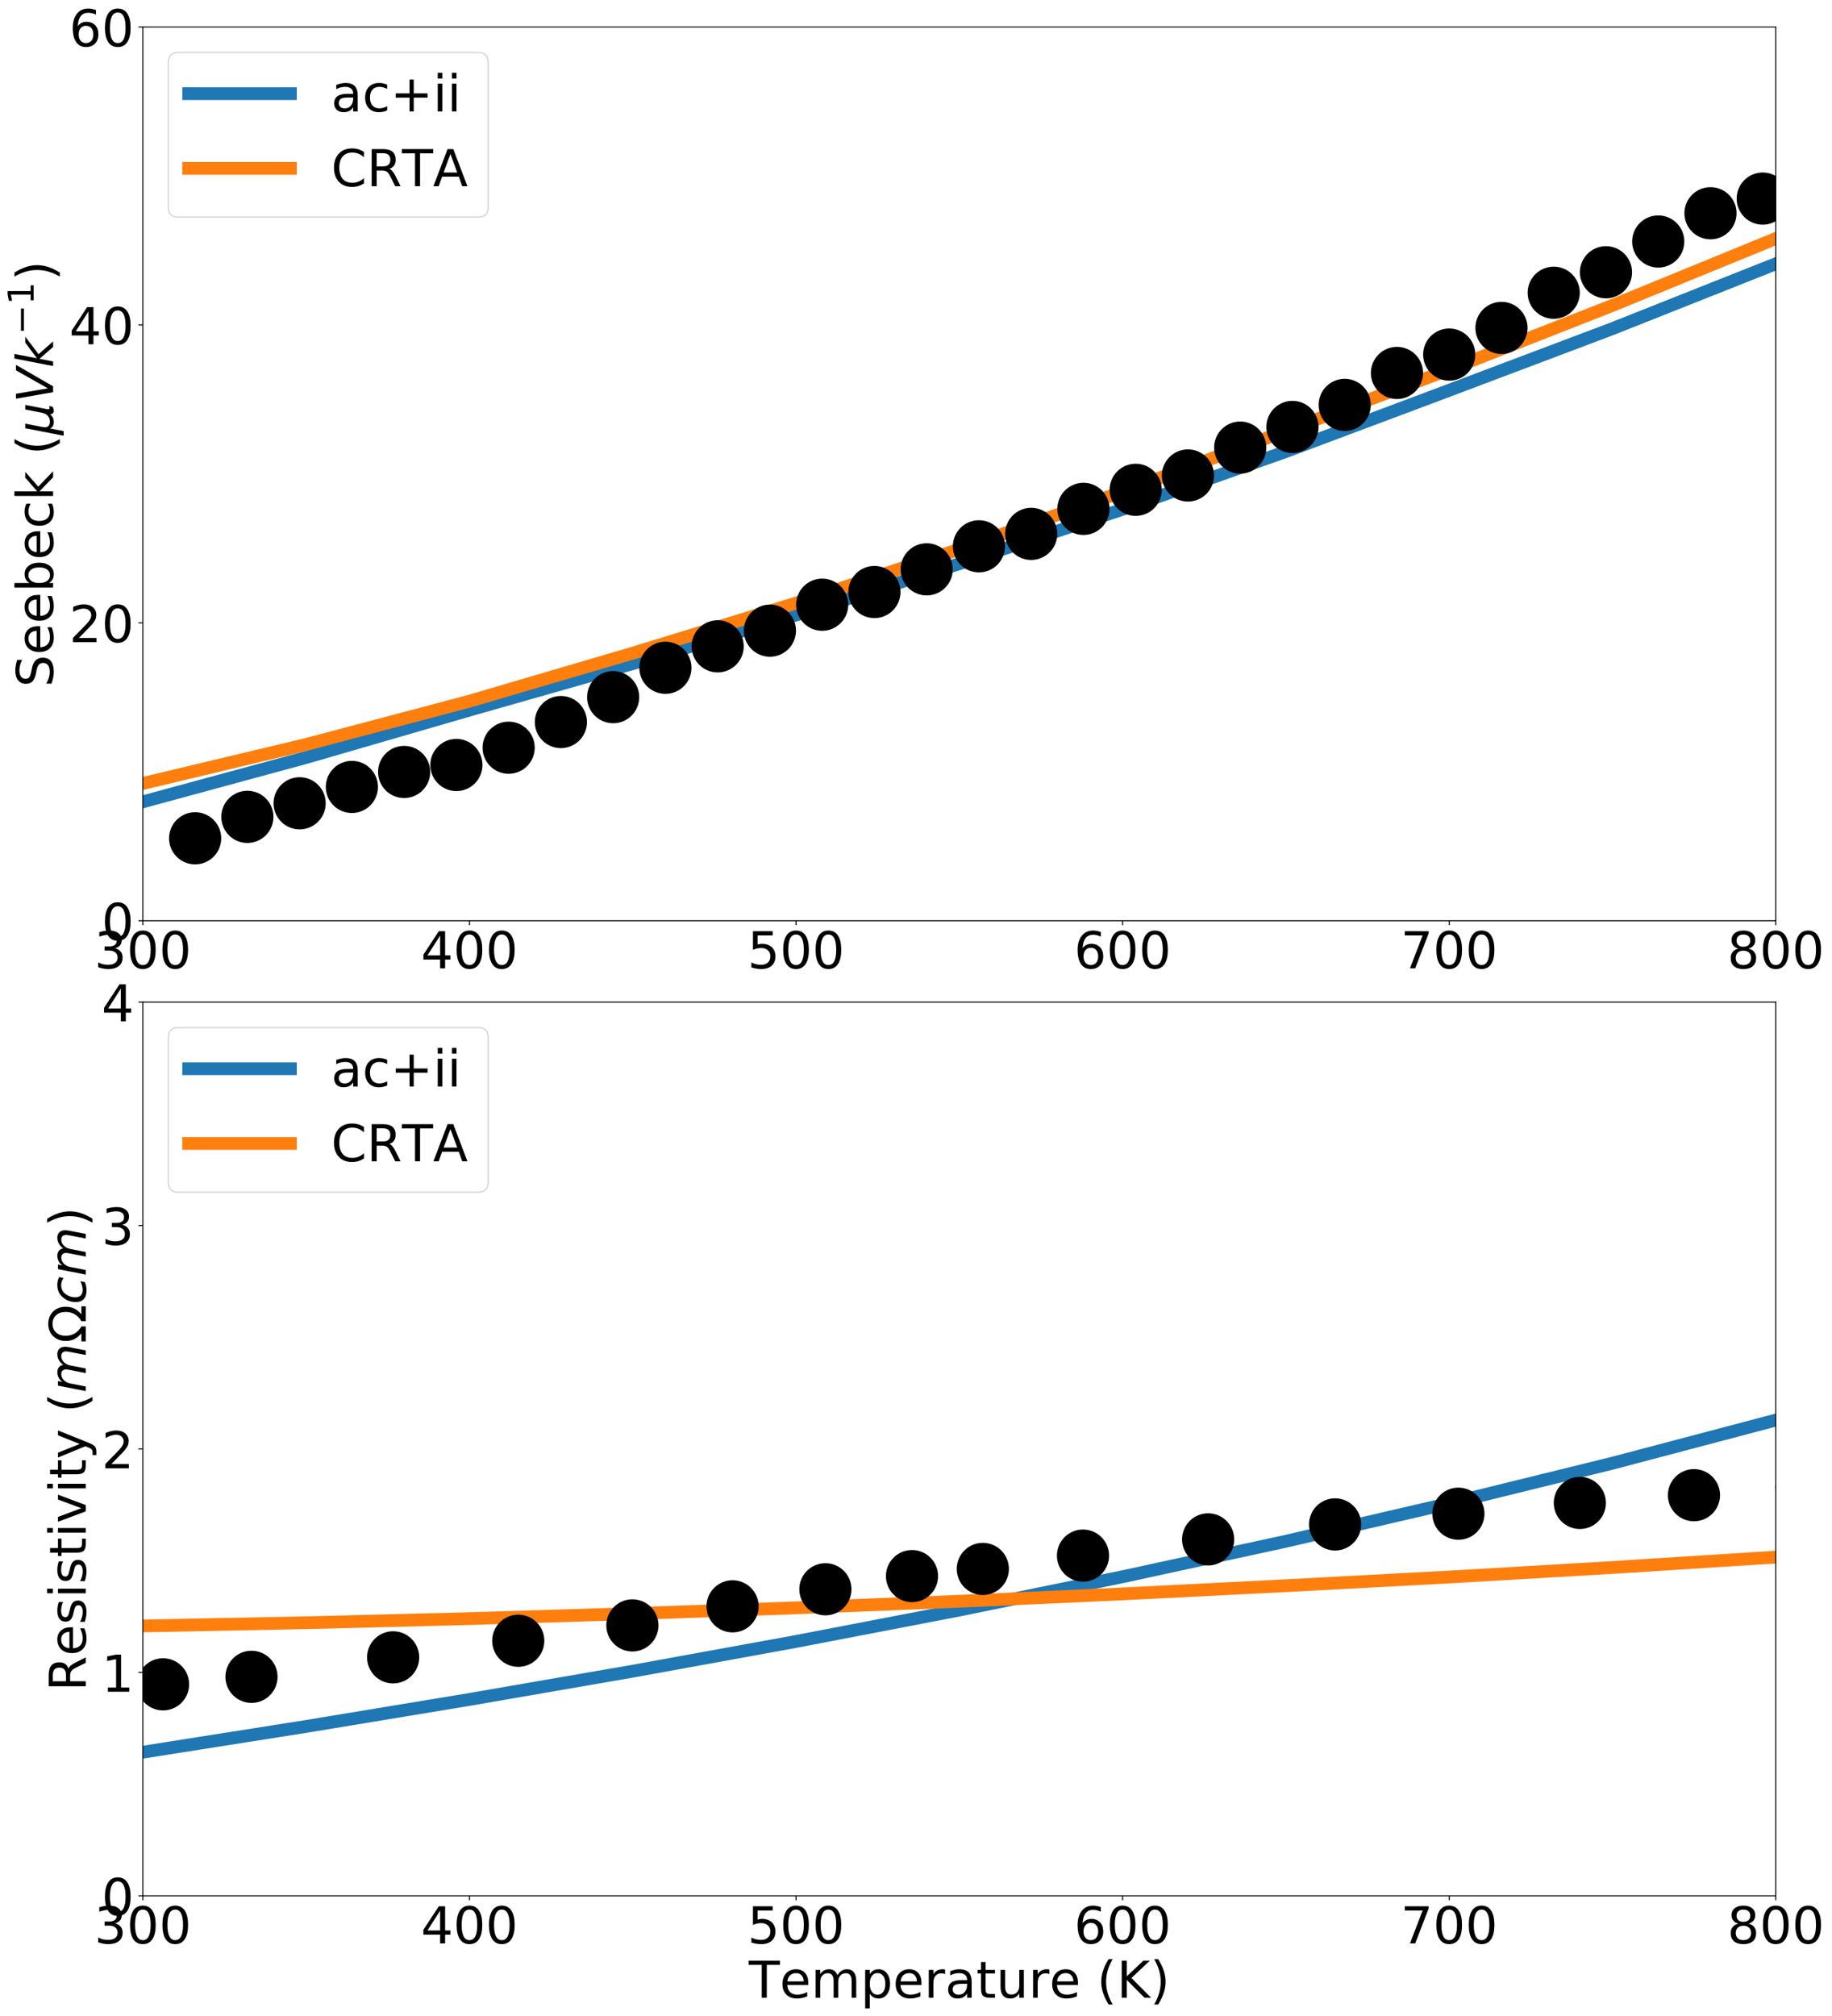 <?xml version="1.0" encoding="utf-8" standalone="no"?>
<!DOCTYPE svg PUBLIC "-//W3C//DTD SVG 1.1//EN"
  "http://www.w3.org/Graphics/SVG/1.1/DTD/svg11.dtd">
<!-- Created with matplotlib (http://matplotlib.org/) -->
<svg height="1584pt" version="1.1" viewBox="0 0 1440 1584" width="1440pt" xmlns="http://www.w3.org/2000/svg" xmlns:xlink="http://www.w3.org/1999/xlink">
 <defs>
  <style type="text/css">
*{stroke-linecap:butt;stroke-linejoin:round;}
  </style>
 </defs>
 <g id="figure_1">
  <g id="patch_1">
   <path d="M 0 1584 
L 1440 1584 
L 1440 0 
L 0 0 
z
" style="fill:#ffffff;"/>
  </g>
  <g id="axes_1">
   <g id="patch_2">
    <path d="M 112.3 723.431 
L 1395.825 723.431 
L 1395.825 21.197 
L 112.3 21.197 
z
" style="fill:#ffffff;"/>
   </g>
   <g id="matplotlib.axis_1">
    <g id="xtick_1">
     <g id="line2d_1">
      <defs>
       <path d="M 0 0 
L 0 3.5 
" id="mb86759df3c" style="stroke:#000000;stroke-width:0.8;"/>
      </defs>
      <g>
       <use style="stroke:#000000;stroke-width:0.8;" x="112.3" xlink:href="#mb86759df3c" y="723.431"/>
      </g>
     </g>
     <g id="text_1">
      <!-- 300 -->
      <defs>
       <path d="M 40.578 39.312 
Q 47.656 37.797 51.625 33 
Q 55.609 28.219 55.609 21.188 
Q 55.609 10.406 48.188 4.484 
Q 40.766 -1.422 27.094 -1.422 
Q 22.516 -1.422 17.656 -0.516 
Q 12.797 0.391 7.625 2.203 
L 7.625 11.719 
Q 11.719 9.328 16.594 8.109 
Q 21.484 6.891 26.812 6.891 
Q 36.078 6.891 40.938 10.547 
Q 45.797 14.203 45.797 21.188 
Q 45.797 27.641 41.281 31.266 
Q 36.766 34.906 28.719 34.906 
L 20.219 34.906 
L 20.219 43.016 
L 29.109 43.016 
Q 36.375 43.016 40.234 45.922 
Q 44.094 48.828 44.094 54.297 
Q 44.094 59.906 40.109 62.906 
Q 36.141 65.922 28.719 65.922 
Q 24.656 65.922 20.016 65.031 
Q 15.375 64.156 9.812 62.312 
L 9.812 71.094 
Q 15.438 72.656 20.344 73.438 
Q 25.25 74.219 29.594 74.219 
Q 40.828 74.219 47.359 69.109 
Q 53.906 64.016 53.906 55.328 
Q 53.906 49.266 50.438 45.094 
Q 46.969 40.922 40.578 39.312 
z
" id="DejaVuSans-33"/>
       <path d="M 31.781 66.406 
Q 24.172 66.406 20.328 58.906 
Q 16.5 51.422 16.5 36.375 
Q 16.5 21.391 20.328 13.891 
Q 24.172 6.391 31.781 6.391 
Q 39.453 6.391 43.281 13.891 
Q 47.125 21.391 47.125 36.375 
Q 47.125 51.422 43.281 58.906 
Q 39.453 66.406 31.781 66.406 
z
M 31.781 74.219 
Q 44.047 74.219 50.516 64.516 
Q 56.984 54.828 56.984 36.375 
Q 56.984 17.969 50.516 8.266 
Q 44.047 -1.422 31.781 -1.422 
Q 19.531 -1.422 13.062 8.266 
Q 6.594 17.969 6.594 36.375 
Q 6.594 54.828 13.062 64.516 
Q 19.531 74.219 31.781 74.219 
z
" id="DejaVuSans-30"/>
      </defs>
      <g transform="translate(74.125 760.825)scale(0.4 -0.4)">
       <use xlink:href="#DejaVuSans-33"/>
       <use x="63.623" xlink:href="#DejaVuSans-30"/>
       <use x="127.246" xlink:href="#DejaVuSans-30"/>
      </g>
     </g>
    </g>
    <g id="xtick_2">
     <g id="line2d_2">
      <g>
       <use style="stroke:#000000;stroke-width:0.8;" x="369.005" xlink:href="#mb86759df3c" y="723.431"/>
      </g>
     </g>
     <g id="text_2">
      <!-- 400 -->
      <defs>
       <path d="M 37.797 64.312 
L 12.891 25.391 
L 37.797 25.391 
z
M 35.203 72.906 
L 47.609 72.906 
L 47.609 25.391 
L 58.016 25.391 
L 58.016 17.188 
L 47.609 17.188 
L 47.609 0 
L 37.797 0 
L 37.797 17.188 
L 4.891 17.188 
L 4.891 26.703 
z
" id="DejaVuSans-34"/>
      </defs>
      <g transform="translate(330.83 760.825)scale(0.4 -0.4)">
       <use xlink:href="#DejaVuSans-34"/>
       <use x="63.623" xlink:href="#DejaVuSans-30"/>
       <use x="127.246" xlink:href="#DejaVuSans-30"/>
      </g>
     </g>
    </g>
    <g id="xtick_3">
     <g id="line2d_3">
      <g>
       <use style="stroke:#000000;stroke-width:0.8;" x="625.71" xlink:href="#mb86759df3c" y="723.431"/>
      </g>
     </g>
     <g id="text_3">
      <!-- 500 -->
      <defs>
       <path d="M 10.797 72.906 
L 49.516 72.906 
L 49.516 64.594 
L 19.828 64.594 
L 19.828 46.734 
Q 21.969 47.469 24.109 47.828 
Q 26.266 48.188 28.422 48.188 
Q 40.625 48.188 47.75 41.5 
Q 54.891 34.812 54.891 23.391 
Q 54.891 11.625 47.562 5.094 
Q 40.234 -1.422 26.906 -1.422 
Q 22.312 -1.422 17.547 -0.641 
Q 12.797 0.141 7.719 1.703 
L 7.719 11.625 
Q 12.109 9.234 16.797 8.062 
Q 21.484 6.891 26.703 6.891 
Q 35.156 6.891 40.078 11.328 
Q 45.016 15.766 45.016 23.391 
Q 45.016 31 40.078 35.438 
Q 35.156 39.891 26.703 39.891 
Q 22.75 39.891 18.812 39.016 
Q 14.891 38.141 10.797 36.281 
z
" id="DejaVuSans-35"/>
      </defs>
      <g transform="translate(587.535 760.825)scale(0.4 -0.4)">
       <use xlink:href="#DejaVuSans-35"/>
       <use x="63.623" xlink:href="#DejaVuSans-30"/>
       <use x="127.246" xlink:href="#DejaVuSans-30"/>
      </g>
     </g>
    </g>
    <g id="xtick_4">
     <g id="line2d_4">
      <g>
       <use style="stroke:#000000;stroke-width:0.8;" x="882.415" xlink:href="#mb86759df3c" y="723.431"/>
      </g>
     </g>
     <g id="text_4">
      <!-- 600 -->
      <defs>
       <path d="M 33.016 40.375 
Q 26.375 40.375 22.484 35.828 
Q 18.609 31.297 18.609 23.391 
Q 18.609 15.531 22.484 10.953 
Q 26.375 6.391 33.016 6.391 
Q 39.656 6.391 43.531 10.953 
Q 47.406 15.531 47.406 23.391 
Q 47.406 31.297 43.531 35.828 
Q 39.656 40.375 33.016 40.375 
z
M 52.594 71.297 
L 52.594 62.312 
Q 48.875 64.062 45.094 64.984 
Q 41.312 65.922 37.594 65.922 
Q 27.828 65.922 22.672 59.328 
Q 17.531 52.734 16.797 39.406 
Q 19.672 43.656 24.016 45.922 
Q 28.375 48.188 33.594 48.188 
Q 44.578 48.188 50.953 41.516 
Q 57.328 34.859 57.328 23.391 
Q 57.328 12.156 50.688 5.359 
Q 44.047 -1.422 33.016 -1.422 
Q 20.359 -1.422 13.672 8.266 
Q 6.984 17.969 6.984 36.375 
Q 6.984 53.656 15.188 63.938 
Q 23.391 74.219 37.203 74.219 
Q 40.922 74.219 44.703 73.484 
Q 48.484 72.75 52.594 71.297 
z
" id="DejaVuSans-36"/>
      </defs>
      <g transform="translate(844.24 760.825)scale(0.4 -0.4)">
       <use xlink:href="#DejaVuSans-36"/>
       <use x="63.623" xlink:href="#DejaVuSans-30"/>
       <use x="127.246" xlink:href="#DejaVuSans-30"/>
      </g>
     </g>
    </g>
    <g id="xtick_5">
     <g id="line2d_5">
      <g>
       <use style="stroke:#000000;stroke-width:0.8;" x="1139.12" xlink:href="#mb86759df3c" y="723.431"/>
      </g>
     </g>
     <g id="text_5">
      <!-- 700 -->
      <defs>
       <path d="M 8.203 72.906 
L 55.078 72.906 
L 55.078 68.703 
L 28.609 0 
L 18.312 0 
L 43.219 64.594 
L 8.203 64.594 
z
" id="DejaVuSans-37"/>
      </defs>
      <g transform="translate(1100.945 760.825)scale(0.4 -0.4)">
       <use xlink:href="#DejaVuSans-37"/>
       <use x="63.623" xlink:href="#DejaVuSans-30"/>
       <use x="127.246" xlink:href="#DejaVuSans-30"/>
      </g>
     </g>
    </g>
    <g id="xtick_6">
     <g id="line2d_6">
      <g>
       <use style="stroke:#000000;stroke-width:0.8;" x="1395.825" xlink:href="#mb86759df3c" y="723.431"/>
      </g>
     </g>
     <g id="text_6">
      <!-- 800 -->
      <defs>
       <path d="M 31.781 34.625 
Q 24.75 34.625 20.719 30.859 
Q 16.703 27.094 16.703 20.516 
Q 16.703 13.922 20.719 10.156 
Q 24.75 6.391 31.781 6.391 
Q 38.812 6.391 42.859 10.172 
Q 46.922 13.969 46.922 20.516 
Q 46.922 27.094 42.891 30.859 
Q 38.875 34.625 31.781 34.625 
z
M 21.922 38.812 
Q 15.578 40.375 12.031 44.719 
Q 8.5 49.078 8.5 55.328 
Q 8.5 64.062 14.719 69.141 
Q 20.953 74.219 31.781 74.219 
Q 42.672 74.219 48.875 69.141 
Q 55.078 64.062 55.078 55.328 
Q 55.078 49.078 51.531 44.719 
Q 48 40.375 41.703 38.812 
Q 48.828 37.156 52.797 32.312 
Q 56.781 27.484 56.781 20.516 
Q 56.781 9.906 50.312 4.234 
Q 43.844 -1.422 31.781 -1.422 
Q 19.734 -1.422 13.25 4.234 
Q 6.781 9.906 6.781 20.516 
Q 6.781 27.484 10.781 32.312 
Q 14.797 37.156 21.922 38.812 
z
M 18.312 54.391 
Q 18.312 48.734 21.844 45.562 
Q 25.391 42.391 31.781 42.391 
Q 38.141 42.391 41.719 45.562 
Q 45.312 48.734 45.312 54.391 
Q 45.312 60.062 41.719 63.234 
Q 38.141 66.406 31.781 66.406 
Q 25.391 66.406 21.844 63.234 
Q 18.312 60.062 18.312 54.391 
z
" id="DejaVuSans-38"/>
      </defs>
      <g transform="translate(1357.65 760.825)scale(0.4 -0.4)">
       <use xlink:href="#DejaVuSans-38"/>
       <use x="63.623" xlink:href="#DejaVuSans-30"/>
       <use x="127.246" xlink:href="#DejaVuSans-30"/>
      </g>
     </g>
    </g>
   </g>
   <g id="matplotlib.axis_2">
    <g id="ytick_1">
     <g id="line2d_7">
      <defs>
       <path d="M 0 0 
L -3.5 0 
" id="mc242a674e3" style="stroke:#000000;stroke-width:0.8;"/>
      </defs>
      <g>
       <use style="stroke:#000000;stroke-width:0.8;" x="112.3" xlink:href="#mc242a674e3" y="723.431"/>
      </g>
     </g>
     <g id="text_7">
      <!-- 0 -->
      <g transform="translate(79.85 738.628)scale(0.4 -0.4)">
       <use xlink:href="#DejaVuSans-30"/>
      </g>
     </g>
    </g>
    <g id="ytick_2">
     <g id="line2d_8">
      <g>
       <use style="stroke:#000000;stroke-width:0.8;" x="112.3" xlink:href="#mc242a674e3" y="489.353"/>
      </g>
     </g>
     <g id="text_8">
      <!-- 20 -->
      <defs>
       <path d="M 19.188 8.297 
L 53.609 8.297 
L 53.609 0 
L 7.328 0 
L 7.328 8.297 
Q 12.938 14.109 22.625 23.891 
Q 32.328 33.688 34.812 36.531 
Q 39.547 41.844 41.422 45.531 
Q 43.312 49.219 43.312 52.781 
Q 43.312 58.594 39.234 62.25 
Q 35.156 65.922 28.609 65.922 
Q 23.969 65.922 18.812 64.312 
Q 13.672 62.703 7.812 59.422 
L 7.812 69.391 
Q 13.766 71.781 18.938 73 
Q 24.125 74.219 28.422 74.219 
Q 39.75 74.219 46.484 68.547 
Q 53.219 62.891 53.219 53.422 
Q 53.219 48.922 51.531 44.891 
Q 49.859 40.875 45.406 35.406 
Q 44.188 33.984 37.641 27.219 
Q 31.109 20.453 19.188 8.297 
z
" id="DejaVuSans-32"/>
      </defs>
      <g transform="translate(54.4 504.55)scale(0.4 -0.4)">
       <use xlink:href="#DejaVuSans-32"/>
       <use x="63.623" xlink:href="#DejaVuSans-30"/>
      </g>
     </g>
    </g>
    <g id="ytick_3">
     <g id="line2d_9">
      <g>
       <use style="stroke:#000000;stroke-width:0.8;" x="112.3" xlink:href="#mc242a674e3" y="255.275"/>
      </g>
     </g>
     <g id="text_9">
      <!-- 40 -->
      <g transform="translate(54.4 270.472)scale(0.4 -0.4)">
       <use xlink:href="#DejaVuSans-34"/>
       <use x="63.623" xlink:href="#DejaVuSans-30"/>
      </g>
     </g>
    </g>
    <g id="ytick_4">
     <g id="line2d_10">
      <g>
       <use style="stroke:#000000;stroke-width:0.8;" x="112.3" xlink:href="#mc242a674e3" y="21.197"/>
      </g>
     </g>
     <g id="text_10">
      <!-- 60 -->
      <g transform="translate(54.4 36.394)scale(0.4 -0.4)">
       <use xlink:href="#DejaVuSans-36"/>
       <use x="63.623" xlink:href="#DejaVuSans-30"/>
      </g>
     </g>
    </g>
    <g id="text_11">
     <!-- Seebeck ($\mu V k^{-1}$) -->
     <defs>
      <path d="M 53.516 70.516 
L 53.516 60.891 
Q 47.906 63.578 42.922 64.891 
Q 37.938 66.219 33.297 66.219 
Q 25.25 66.219 20.875 63.094 
Q 16.5 59.969 16.5 54.203 
Q 16.5 49.359 19.406 46.891 
Q 22.312 44.438 30.422 42.922 
L 36.375 41.703 
Q 47.406 39.594 52.656 34.297 
Q 57.906 29 57.906 20.125 
Q 57.906 9.516 50.797 4.047 
Q 43.703 -1.422 29.984 -1.422 
Q 24.812 -1.422 18.969 -0.25 
Q 13.141 0.922 6.891 3.219 
L 6.891 13.375 
Q 12.891 10.016 18.656 8.297 
Q 24.422 6.594 29.984 6.594 
Q 38.422 6.594 43.016 9.906 
Q 47.609 13.234 47.609 19.391 
Q 47.609 24.75 44.312 27.781 
Q 41.016 30.812 33.5 32.328 
L 27.484 33.5 
Q 16.453 35.688 11.516 40.375 
Q 6.594 45.062 6.594 53.422 
Q 6.594 63.094 13.406 68.656 
Q 20.219 74.219 32.172 74.219 
Q 37.312 74.219 42.625 73.281 
Q 47.953 72.359 53.516 70.516 
z
" id="DejaVuSans-53"/>
      <path d="M 56.203 29.594 
L 56.203 25.203 
L 14.891 25.203 
Q 15.484 15.922 20.484 11.062 
Q 25.484 6.203 34.422 6.203 
Q 39.594 6.203 44.453 7.469 
Q 49.312 8.734 54.109 11.281 
L 54.109 2.781 
Q 49.266 0.734 44.188 -0.344 
Q 39.109 -1.422 33.891 -1.422 
Q 20.797 -1.422 13.156 6.188 
Q 5.516 13.812 5.516 26.812 
Q 5.516 40.234 12.766 48.109 
Q 20.016 56 32.328 56 
Q 43.359 56 49.781 48.891 
Q 56.203 41.797 56.203 29.594 
z
M 47.219 32.234 
Q 47.125 39.594 43.094 43.984 
Q 39.062 48.391 32.422 48.391 
Q 24.906 48.391 20.391 44.141 
Q 15.875 39.891 15.188 32.172 
z
" id="DejaVuSans-65"/>
      <path d="M 48.688 27.297 
Q 48.688 37.203 44.609 42.844 
Q 40.531 48.484 33.406 48.484 
Q 26.266 48.484 22.188 42.844 
Q 18.109 37.203 18.109 27.297 
Q 18.109 17.391 22.188 11.75 
Q 26.266 6.109 33.406 6.109 
Q 40.531 6.109 44.609 11.75 
Q 48.688 17.391 48.688 27.297 
z
M 18.109 46.391 
Q 20.953 51.266 25.266 53.625 
Q 29.594 56 35.594 56 
Q 45.562 56 51.781 48.094 
Q 58.016 40.188 58.016 27.297 
Q 58.016 14.406 51.781 6.484 
Q 45.562 -1.422 35.594 -1.422 
Q 29.594 -1.422 25.266 0.953 
Q 20.953 3.328 18.109 8.203 
L 18.109 0 
L 9.078 0 
L 9.078 75.984 
L 18.109 75.984 
z
" id="DejaVuSans-62"/>
      <path d="M 48.781 52.594 
L 48.781 44.188 
Q 44.969 46.297 41.141 47.344 
Q 37.312 48.391 33.406 48.391 
Q 24.656 48.391 19.812 42.844 
Q 14.984 37.312 14.984 27.297 
Q 14.984 17.281 19.812 11.734 
Q 24.656 6.203 33.406 6.203 
Q 37.312 6.203 41.141 7.25 
Q 44.969 8.297 48.781 10.406 
L 48.781 2.094 
Q 45.016 0.344 40.984 -0.531 
Q 36.969 -1.422 32.422 -1.422 
Q 20.062 -1.422 12.781 6.344 
Q 5.516 14.109 5.516 27.297 
Q 5.516 40.672 12.859 48.328 
Q 20.219 56 33.016 56 
Q 37.156 56 41.109 55.141 
Q 45.062 54.297 48.781 52.594 
z
" id="DejaVuSans-63"/>
      <path d="M 9.078 75.984 
L 18.109 75.984 
L 18.109 31.109 
L 44.922 54.688 
L 56.391 54.688 
L 27.391 29.109 
L 57.625 0 
L 45.906 0 
L 18.109 26.703 
L 18.109 0 
L 9.078 0 
z
" id="DejaVuSans-6b"/>
      <path id="DejaVuSans-20"/>
      <path d="M 31 75.875 
Q 24.469 64.656 21.281 53.656 
Q 18.109 42.672 18.109 31.391 
Q 18.109 20.125 21.312 9.062 
Q 24.516 -2 31 -13.188 
L 23.188 -13.188 
Q 15.875 -1.703 12.234 9.375 
Q 8.594 20.453 8.594 31.391 
Q 8.594 42.281 12.203 53.312 
Q 15.828 64.359 23.188 75.875 
z
" id="DejaVuSans-28"/>
      <path d="M -1.312 -20.797 
L 13.375 54.688 
L 22.406 54.688 
L 15.766 20.656 
Q 15.578 19.625 15.422 18.359 
Q 15.281 17.094 15.281 15.828 
Q 15.281 11.281 18.141 8.828 
Q 21 6.391 26.312 6.391 
Q 33.547 6.391 37.984 10.484 
Q 42.438 14.594 44 22.797 
L 50.203 54.688 
L 59.188 54.688 
L 51.031 12.641 
Q 50.828 11.719 50.75 11.031 
Q 50.688 10.359 50.688 9.812 
Q 50.688 8.297 51.297 7.594 
Q 51.906 6.891 53.219 6.891 
Q 53.719 6.891 54.562 7.125 
Q 55.422 7.375 56.984 8.016 
L 55.609 0.781 
Q 53.469 -0.297 51.516 -0.859 
Q 49.562 -1.422 47.703 -1.422 
Q 44.484 -1.422 42.656 0.625 
Q 40.828 2.688 40.828 6.297 
Q 38.094 2.391 34.297 0.484 
Q 30.516 -1.422 25.391 -1.422 
Q 20.844 -1.422 17.453 0.672 
Q 14.062 2.781 12.984 6.203 
L 7.719 -20.797 
z
" id="DejaVuSans-Oblique-3bc"/>
      <path d="M 20.609 0 
L 7.812 72.906 
L 17.484 72.906 
L 28.078 10.203 
L 63.484 72.906 
L 74.219 72.906 
L 32.078 0 
z
" id="DejaVuSans-Oblique-56"/>
      <path d="M 18.312 75.984 
L 27.297 75.984 
L 18.703 31.688 
L 49.516 54.688 
L 61.188 54.688 
L 26.812 28.516 
L 51.906 0 
L 41.016 0 
L 17.672 26.703 
L 12.5 0 
L 3.516 0 
z
" id="DejaVuSans-Oblique-6b"/>
      <path d="M 10.594 35.5 
L 73.188 35.5 
L 73.188 27.203 
L 10.594 27.203 
z
" id="DejaVuSans-2212"/>
      <path d="M 12.406 8.297 
L 28.516 8.297 
L 28.516 63.922 
L 10.984 60.406 
L 10.984 69.391 
L 28.422 72.906 
L 38.281 72.906 
L 38.281 8.297 
L 54.391 8.297 
L 54.391 0 
L 12.406 0 
z
" id="DejaVuSans-31"/>
      <path d="M 8.016 75.875 
L 15.828 75.875 
Q 23.141 64.359 26.781 53.312 
Q 30.422 42.281 30.422 31.391 
Q 30.422 20.453 26.781 9.375 
Q 23.141 -1.703 15.828 -13.188 
L 8.016 -13.188 
Q 14.5 -2 17.703 9.062 
Q 20.906 20.125 20.906 31.391 
Q 20.906 42.672 17.703 53.656 
Q 14.5 64.656 8.016 75.875 
z
" id="DejaVuSans-29"/>
     </defs>
     <g transform="translate(42 539.914)rotate(-90)scale(0.4 -0.4)">
      <use transform="translate(0 0.684)" xlink:href="#DejaVuSans-53"/>
      <use transform="translate(63.477 0.684)" xlink:href="#DejaVuSans-65"/>
      <use transform="translate(125 0.684)" xlink:href="#DejaVuSans-65"/>
      <use transform="translate(186.523 0.684)" xlink:href="#DejaVuSans-62"/>
      <use transform="translate(250 0.684)" xlink:href="#DejaVuSans-65"/>
      <use transform="translate(311.523 0.684)" xlink:href="#DejaVuSans-63"/>
      <use transform="translate(366.504 0.684)" xlink:href="#DejaVuSans-6b"/>
      <use transform="translate(424.414 0.684)" xlink:href="#DejaVuSans-20"/>
      <use transform="translate(456.201 0.684)" xlink:href="#DejaVuSans-28"/>
      <use transform="translate(495.215 0.684)" xlink:href="#DejaVuSans-Oblique-3bc"/>
      <use transform="translate(558.838 0.684)" xlink:href="#DejaVuSans-Oblique-56"/>
      <use transform="translate(627.246 0.684)" xlink:href="#DejaVuSans-Oblique-6b"/>
      <use transform="translate(692.604 38.966)scale(0.7)" xlink:href="#DejaVuSans-2212"/>
      <use transform="translate(751.256 38.966)scale(0.7)" xlink:href="#DejaVuSans-31"/>
      <use transform="translate(798.527 0.684)" xlink:href="#DejaVuSans-29"/>
     </g>
    </g>
   </g>
   <g id="line2d_11">
    <path clip-path="url(#p71d00793dd)" d="M -1 660.675 
L 112.3 629.995 
L 240.653 595.155 
L 369.005 557.935 
L 497.358 521.415 
L 625.71 483.234 
L 754.062 442.922 
L 882.415 400.158 
L 1010.768 354.754 
L 1139.12 306.641 
L 1267.473 258.193 
L 1395.825 207.241 
L 1441 189.336 
" style="fill:none;stroke:#1f77b4;stroke-linecap:square;stroke-width:10;"/>
   </g>
   <g id="line2d_12">
    <path clip-path="url(#p71d00793dd)" d="M -1 637.001 
L 112.3 615.559 
L 240.653 584.943 
L 369.005 550.934 
L 497.358 513.188 
L 625.71 473.849 
L 754.062 431.538 
L 882.415 386.379 
L 1010.768 338.521 
L 1139.12 290.367 
L 1267.473 239.951 
L 1395.825 187.416 
L 1441 169.061 
" style="fill:none;stroke:#ff7f0e;stroke-linecap:square;stroke-width:10;"/>
   </g>
   <g id="line2d_13">
    <path clip-path="url(#p71d00793dd)" d="M 153.373 658.667 
L 194.446 641.814 
L 235.518 631.161 
L 276.591 618.309 
L 317.664 606.546 
L 358.737 601.071 
L 399.81 587.494 
L 440.882 567.33 
L 481.955 547.761 
L 523.028 524.682 
L 564.101 507.826 
L 605.174 495.517 
L 646.246 475.125 
L 687.319 465.157 
L 728.392 447.345 
L 769.465 429.251 
L 810.538 419.474 
L 851.61 399.818 
L 892.683 384.861 
L 933.756 373.584 
L 974.829 351.682 
L 1015.902 335.458 
L 1056.974 318.136 
L 1098.047 293.031 
L 1139.12 278.59 
L 1180.193 257.646 
L 1221.266 230.003 
L 1262.338 213.926 
L 1303.411 189.753 
L 1344.484 167.551 
L 1385.557 156.035 
L 1426.63 131.193 
L 1441 123.453 
" style="fill:none;"/>
    <defs>
     <path d="M 0 20 
C 5.304 20 10.392 17.893 14.142 14.142 
C 17.893 10.392 20 5.304 20 0 
C 20 -5.304 17.893 -10.392 14.142 -14.142 
C 10.392 -17.893 5.304 -20 0 -20 
C -5.304 -20 -10.392 -17.893 -14.142 -14.142 
C -17.893 -10.392 -20 -5.304 -20 0 
C -20 5.304 -17.893 10.392 -14.142 14.142 
C -10.392 17.893 -5.304 20 0 20 
z
" id="me14e880652" style="stroke:#000000;"/>
    </defs>
    <g clip-path="url(#p71d00793dd)">
     <use style="stroke:#000000;" x="153.373" xlink:href="#me14e880652" y="658.667"/>
     <use style="stroke:#000000;" x="194.446" xlink:href="#me14e880652" y="641.814"/>
     <use style="stroke:#000000;" x="235.518" xlink:href="#me14e880652" y="631.161"/>
     <use style="stroke:#000000;" x="276.591" xlink:href="#me14e880652" y="618.309"/>
     <use style="stroke:#000000;" x="317.664" xlink:href="#me14e880652" y="606.546"/>
     <use style="stroke:#000000;" x="358.737" xlink:href="#me14e880652" y="601.071"/>
     <use style="stroke:#000000;" x="399.81" xlink:href="#me14e880652" y="587.494"/>
     <use style="stroke:#000000;" x="440.882" xlink:href="#me14e880652" y="567.33"/>
     <use style="stroke:#000000;" x="481.955" xlink:href="#me14e880652" y="547.761"/>
     <use style="stroke:#000000;" x="523.028" xlink:href="#me14e880652" y="524.682"/>
     <use style="stroke:#000000;" x="564.101" xlink:href="#me14e880652" y="507.826"/>
     <use style="stroke:#000000;" x="605.174" xlink:href="#me14e880652" y="495.517"/>
     <use style="stroke:#000000;" x="646.246" xlink:href="#me14e880652" y="475.125"/>
     <use style="stroke:#000000;" x="687.319" xlink:href="#me14e880652" y="465.157"/>
     <use style="stroke:#000000;" x="728.392" xlink:href="#me14e880652" y="447.345"/>
     <use style="stroke:#000000;" x="769.465" xlink:href="#me14e880652" y="429.251"/>
     <use style="stroke:#000000;" x="810.538" xlink:href="#me14e880652" y="419.474"/>
     <use style="stroke:#000000;" x="851.61" xlink:href="#me14e880652" y="399.818"/>
     <use style="stroke:#000000;" x="892.683" xlink:href="#me14e880652" y="384.861"/>
     <use style="stroke:#000000;" x="933.756" xlink:href="#me14e880652" y="373.584"/>
     <use style="stroke:#000000;" x="974.829" xlink:href="#me14e880652" y="351.682"/>
     <use style="stroke:#000000;" x="1015.902" xlink:href="#me14e880652" y="335.458"/>
     <use style="stroke:#000000;" x="1056.974" xlink:href="#me14e880652" y="318.136"/>
     <use style="stroke:#000000;" x="1098.047" xlink:href="#me14e880652" y="293.031"/>
     <use style="stroke:#000000;" x="1139.12" xlink:href="#me14e880652" y="278.59"/>
     <use style="stroke:#000000;" x="1180.193" xlink:href="#me14e880652" y="257.646"/>
     <use style="stroke:#000000;" x="1221.266" xlink:href="#me14e880652" y="230.003"/>
     <use style="stroke:#000000;" x="1262.338" xlink:href="#me14e880652" y="213.926"/>
     <use style="stroke:#000000;" x="1303.411" xlink:href="#me14e880652" y="189.753"/>
     <use style="stroke:#000000;" x="1344.484" xlink:href="#me14e880652" y="167.551"/>
     <use style="stroke:#000000;" x="1385.557" xlink:href="#me14e880652" y="156.035"/>
     <use style="stroke:#000000;" x="1426.63" xlink:href="#me14e880652" y="131.193"/>
     <use style="stroke:#000000;" x="1467.702" xlink:href="#me14e880652" y="109.071"/>
     <use style="stroke:#000000;" x="1508.775" xlink:href="#me14e880652" y="95.877"/>
     <use style="stroke:#000000;" x="1549.848" xlink:href="#me14e880652" y="73.966"/>
     <use style="stroke:#000000;" x="1590.921" xlink:href="#me14e880652" y="58.406"/>
     <use style="stroke:#000000;" x="1631.994" xlink:href="#me14e880652" y="44.022"/>
     <use style="stroke:#000000;" x="1673.066" xlink:href="#me14e880652" y="18.836"/>
     <use style="stroke:#000000;" x="1714.139" xlink:href="#me14e880652" y="3.521"/>
     <use style="stroke:#000000;" x="1727.116" xlink:href="#me14e880652" y="-1"/>
    </g>
   </g>
   <g id="patch_3">
    <path d="M 112.3 723.431 
L 112.3 21.197 
" style="fill:none;stroke:#000000;stroke-linecap:square;stroke-linejoin:miter;stroke-width:0.8;"/>
   </g>
   <g id="patch_4">
    <path d="M 1395.825 723.431 
L 1395.825 21.197 
" style="fill:none;stroke:#000000;stroke-linecap:square;stroke-linejoin:miter;stroke-width:0.8;"/>
   </g>
   <g id="patch_5">
    <path d="M 112.3 723.431 
L 1395.825 723.431 
" style="fill:none;stroke:#000000;stroke-linecap:square;stroke-linejoin:miter;stroke-width:0.8;"/>
   </g>
   <g id="patch_6">
    <path d="M 112.3 21.197 
L 1395.825 21.197 
" style="fill:none;stroke:#000000;stroke-linecap:square;stroke-linejoin:miter;stroke-width:0.8;"/>
   </g>
   <g id="legend_1">
    <g id="patch_7">
     <path d="M 140.3 170.622 
L 375.731 170.622 
Q 383.731 170.622 383.731 162.622 
L 383.731 49.197 
Q 383.731 41.197 375.731 41.197 
L 140.3 41.197 
Q 132.3 41.197 132.3 49.197 
L 132.3 162.622 
Q 132.3 170.622 140.3 170.622 
z
" style="fill:#ffffff;opacity:0.8;stroke:#cccccc;stroke-linejoin:miter;"/>
    </g>
    <g id="line2d_14">
     <path d="M 148.3 73.591 
L 228.3 73.591 
" style="fill:none;stroke:#1f77b4;stroke-linecap:square;stroke-width:10;"/>
    </g>
    <g id="line2d_15"/>
    <g id="text_12">
     <!-- ac+ii -->
     <defs>
      <path d="M 34.281 27.484 
Q 23.391 27.484 19.188 25 
Q 14.984 22.516 14.984 16.5 
Q 14.984 11.719 18.141 8.906 
Q 21.297 6.109 26.703 6.109 
Q 34.188 6.109 38.703 11.406 
Q 43.219 16.703 43.219 25.484 
L 43.219 27.484 
z
M 52.203 31.203 
L 52.203 0 
L 43.219 0 
L 43.219 8.297 
Q 40.141 3.328 35.547 0.953 
Q 30.953 -1.422 24.312 -1.422 
Q 15.922 -1.422 10.953 3.297 
Q 6 8.016 6 15.922 
Q 6 25.141 12.172 29.828 
Q 18.359 34.516 30.609 34.516 
L 43.219 34.516 
L 43.219 35.406 
Q 43.219 41.609 39.141 45 
Q 35.062 48.391 27.688 48.391 
Q 23 48.391 18.547 47.266 
Q 14.109 46.141 10.016 43.891 
L 10.016 52.203 
Q 14.938 54.109 19.578 55.047 
Q 24.219 56 28.609 56 
Q 40.484 56 46.344 49.844 
Q 52.203 43.703 52.203 31.203 
z
" id="DejaVuSans-61"/>
      <path d="M 46 62.703 
L 46 35.5 
L 73.188 35.5 
L 73.188 27.203 
L 46 27.203 
L 46 0 
L 37.797 0 
L 37.797 27.203 
L 10.594 27.203 
L 10.594 35.5 
L 37.797 35.5 
L 37.797 62.703 
z
" id="DejaVuSans-2b"/>
      <path d="M 9.422 54.688 
L 18.406 54.688 
L 18.406 0 
L 9.422 0 
z
M 9.422 75.984 
L 18.406 75.984 
L 18.406 64.594 
L 9.422 64.594 
z
" id="DejaVuSans-69"/>
     </defs>
     <g transform="translate(260.3 87.591)scale(0.4 -0.4)">
      <use xlink:href="#DejaVuSans-61"/>
      <use x="61.279" xlink:href="#DejaVuSans-63"/>
      <use x="116.26" xlink:href="#DejaVuSans-2b"/>
      <use x="200.049" xlink:href="#DejaVuSans-69"/>
      <use x="227.832" xlink:href="#DejaVuSans-69"/>
     </g>
    </g>
    <g id="line2d_16">
     <path d="M 148.3 132.303 
L 228.3 132.303 
" style="fill:none;stroke:#ff7f0e;stroke-linecap:square;stroke-width:10;"/>
    </g>
    <g id="line2d_17"/>
    <g id="text_13">
     <!-- CRTA -->
     <defs>
      <path d="M 64.406 67.281 
L 64.406 56.891 
Q 59.422 61.531 53.781 63.812 
Q 48.141 66.109 41.797 66.109 
Q 29.297 66.109 22.656 58.469 
Q 16.016 50.828 16.016 36.375 
Q 16.016 21.969 22.656 14.328 
Q 29.297 6.688 41.797 6.688 
Q 48.141 6.688 53.781 8.984 
Q 59.422 11.281 64.406 15.922 
L 64.406 5.609 
Q 59.234 2.094 53.438 0.328 
Q 47.656 -1.422 41.219 -1.422 
Q 24.656 -1.422 15.125 8.703 
Q 5.609 18.844 5.609 36.375 
Q 5.609 53.953 15.125 64.078 
Q 24.656 74.219 41.219 74.219 
Q 47.75 74.219 53.531 72.484 
Q 59.328 70.75 64.406 67.281 
z
" id="DejaVuSans-43"/>
      <path d="M 44.391 34.188 
Q 47.562 33.109 50.562 29.594 
Q 53.562 26.078 56.594 19.922 
L 66.609 0 
L 56 0 
L 46.688 18.703 
Q 43.062 26.031 39.672 28.422 
Q 36.281 30.812 30.422 30.812 
L 19.672 30.812 
L 19.672 0 
L 9.812 0 
L 9.812 72.906 
L 32.078 72.906 
Q 44.578 72.906 50.734 67.672 
Q 56.891 62.453 56.891 51.906 
Q 56.891 45.016 53.688 40.469 
Q 50.484 35.938 44.391 34.188 
z
M 19.672 64.797 
L 19.672 38.922 
L 32.078 38.922 
Q 39.203 38.922 42.844 42.219 
Q 46.484 45.516 46.484 51.906 
Q 46.484 58.297 42.844 61.547 
Q 39.203 64.797 32.078 64.797 
z
" id="DejaVuSans-52"/>
      <path d="M -0.297 72.906 
L 61.375 72.906 
L 61.375 64.594 
L 35.5 64.594 
L 35.5 0 
L 25.594 0 
L 25.594 64.594 
L -0.297 64.594 
z
" id="DejaVuSans-54"/>
      <path d="M 34.188 63.188 
L 20.797 26.906 
L 47.609 26.906 
z
M 28.609 72.906 
L 39.797 72.906 
L 67.578 0 
L 57.328 0 
L 50.688 18.703 
L 17.828 18.703 
L 11.188 0 
L 0.781 0 
z
" id="DejaVuSans-41"/>
     </defs>
     <g transform="translate(260.3 146.303)scale(0.4 -0.4)">
      <use xlink:href="#DejaVuSans-43"/>
      <use x="69.824" xlink:href="#DejaVuSans-52"/>
      <use x="139.197" xlink:href="#DejaVuSans-54"/>
      <use x="200.172" xlink:href="#DejaVuSans-41"/>
     </g>
    </g>
   </g>
  </g>
  <g id="axes_2">
   <g id="patch_8">
    <path d="M 112.3 1489.575 
L 1395.825 1489.575 
L 1395.825 787.341 
L 112.3 787.341 
z
" style="fill:#ffffff;"/>
   </g>
   <g id="matplotlib.axis_3">
    <g id="xtick_7">
     <g id="line2d_18">
      <g>
       <use style="stroke:#000000;stroke-width:0.8;" x="112.3" xlink:href="#mb86759df3c" y="1489.575"/>
      </g>
     </g>
     <g id="text_14">
      <!-- 300 -->
      <g transform="translate(74.125 1526.969)scale(0.4 -0.4)">
       <use xlink:href="#DejaVuSans-33"/>
       <use x="63.623" xlink:href="#DejaVuSans-30"/>
       <use x="127.246" xlink:href="#DejaVuSans-30"/>
      </g>
     </g>
    </g>
    <g id="xtick_8">
     <g id="line2d_19">
      <g>
       <use style="stroke:#000000;stroke-width:0.8;" x="369.005" xlink:href="#mb86759df3c" y="1489.575"/>
      </g>
     </g>
     <g id="text_15">
      <!-- 400 -->
      <g transform="translate(330.83 1526.969)scale(0.4 -0.4)">
       <use xlink:href="#DejaVuSans-34"/>
       <use x="63.623" xlink:href="#DejaVuSans-30"/>
       <use x="127.246" xlink:href="#DejaVuSans-30"/>
      </g>
     </g>
    </g>
    <g id="xtick_9">
     <g id="line2d_20">
      <g>
       <use style="stroke:#000000;stroke-width:0.8;" x="625.71" xlink:href="#mb86759df3c" y="1489.575"/>
      </g>
     </g>
     <g id="text_16">
      <!-- 500 -->
      <g transform="translate(587.535 1526.969)scale(0.4 -0.4)">
       <use xlink:href="#DejaVuSans-35"/>
       <use x="63.623" xlink:href="#DejaVuSans-30"/>
       <use x="127.246" xlink:href="#DejaVuSans-30"/>
      </g>
     </g>
    </g>
    <g id="xtick_10">
     <g id="line2d_21">
      <g>
       <use style="stroke:#000000;stroke-width:0.8;" x="882.415" xlink:href="#mb86759df3c" y="1489.575"/>
      </g>
     </g>
     <g id="text_17">
      <!-- 600 -->
      <g transform="translate(844.24 1526.969)scale(0.4 -0.4)">
       <use xlink:href="#DejaVuSans-36"/>
       <use x="63.623" xlink:href="#DejaVuSans-30"/>
       <use x="127.246" xlink:href="#DejaVuSans-30"/>
      </g>
     </g>
    </g>
    <g id="xtick_11">
     <g id="line2d_22">
      <g>
       <use style="stroke:#000000;stroke-width:0.8;" x="1139.12" xlink:href="#mb86759df3c" y="1489.575"/>
      </g>
     </g>
     <g id="text_18">
      <!-- 700 -->
      <g transform="translate(1100.945 1526.969)scale(0.4 -0.4)">
       <use xlink:href="#DejaVuSans-37"/>
       <use x="63.623" xlink:href="#DejaVuSans-30"/>
       <use x="127.246" xlink:href="#DejaVuSans-30"/>
      </g>
     </g>
    </g>
    <g id="xtick_12">
     <g id="line2d_23">
      <g>
       <use style="stroke:#000000;stroke-width:0.8;" x="1395.825" xlink:href="#mb86759df3c" y="1489.575"/>
      </g>
     </g>
     <g id="text_19">
      <!-- 800 -->
      <g transform="translate(1357.65 1526.969)scale(0.4 -0.4)">
       <use xlink:href="#DejaVuSans-38"/>
       <use x="63.623" xlink:href="#DejaVuSans-30"/>
       <use x="127.246" xlink:href="#DejaVuSans-30"/>
      </g>
     </g>
    </g>
    <g id="text_20">
     <!-- Temperature (K) -->
     <defs>
      <path d="M 52 44.188 
Q 55.375 50.25 60.062 53.125 
Q 64.75 56 71.094 56 
Q 79.641 56 84.281 50.016 
Q 88.922 44.047 88.922 33.016 
L 88.922 0 
L 79.891 0 
L 79.891 32.719 
Q 79.891 40.578 77.094 44.375 
Q 74.312 48.188 68.609 48.188 
Q 61.625 48.188 57.562 43.547 
Q 53.516 38.922 53.516 30.906 
L 53.516 0 
L 44.484 0 
L 44.484 32.719 
Q 44.484 40.625 41.703 44.406 
Q 38.922 48.188 33.109 48.188 
Q 26.219 48.188 22.156 43.531 
Q 18.109 38.875 18.109 30.906 
L 18.109 0 
L 9.078 0 
L 9.078 54.688 
L 18.109 54.688 
L 18.109 46.188 
Q 21.188 51.219 25.484 53.609 
Q 29.781 56 35.688 56 
Q 41.656 56 45.828 52.969 
Q 50 49.953 52 44.188 
z
" id="DejaVuSans-6d"/>
      <path d="M 18.109 8.203 
L 18.109 -20.797 
L 9.078 -20.797 
L 9.078 54.688 
L 18.109 54.688 
L 18.109 46.391 
Q 20.953 51.266 25.266 53.625 
Q 29.594 56 35.594 56 
Q 45.562 56 51.781 48.094 
Q 58.016 40.188 58.016 27.297 
Q 58.016 14.406 51.781 6.484 
Q 45.562 -1.422 35.594 -1.422 
Q 29.594 -1.422 25.266 0.953 
Q 20.953 3.328 18.109 8.203 
z
M 48.688 27.297 
Q 48.688 37.203 44.609 42.844 
Q 40.531 48.484 33.406 48.484 
Q 26.266 48.484 22.188 42.844 
Q 18.109 37.203 18.109 27.297 
Q 18.109 17.391 22.188 11.75 
Q 26.266 6.109 33.406 6.109 
Q 40.531 6.109 44.609 11.75 
Q 48.688 17.391 48.688 27.297 
z
" id="DejaVuSans-70"/>
      <path d="M 41.109 46.297 
Q 39.594 47.172 37.812 47.578 
Q 36.031 48 33.891 48 
Q 26.266 48 22.188 43.047 
Q 18.109 38.094 18.109 28.812 
L 18.109 0 
L 9.078 0 
L 9.078 54.688 
L 18.109 54.688 
L 18.109 46.188 
Q 20.953 51.172 25.484 53.578 
Q 30.031 56 36.531 56 
Q 37.453 56 38.578 55.875 
Q 39.703 55.766 41.062 55.516 
z
" id="DejaVuSans-72"/>
      <path d="M 18.312 70.219 
L 18.312 54.688 
L 36.812 54.688 
L 36.812 47.703 
L 18.312 47.703 
L 18.312 18.016 
Q 18.312 11.328 20.141 9.422 
Q 21.969 7.516 27.594 7.516 
L 36.812 7.516 
L 36.812 0 
L 27.594 0 
Q 17.188 0 13.234 3.875 
Q 9.281 7.766 9.281 18.016 
L 9.281 47.703 
L 2.688 47.703 
L 2.688 54.688 
L 9.281 54.688 
L 9.281 70.219 
z
" id="DejaVuSans-74"/>
      <path d="M 8.5 21.578 
L 8.5 54.688 
L 17.484 54.688 
L 17.484 21.922 
Q 17.484 14.156 20.5 10.266 
Q 23.531 6.391 29.594 6.391 
Q 36.859 6.391 41.078 11.031 
Q 45.312 15.672 45.312 23.688 
L 45.312 54.688 
L 54.297 54.688 
L 54.297 0 
L 45.312 0 
L 45.312 8.406 
Q 42.047 3.422 37.719 1 
Q 33.406 -1.422 27.688 -1.422 
Q 18.266 -1.422 13.375 4.438 
Q 8.5 10.297 8.5 21.578 
z
M 31.109 56 
z
" id="DejaVuSans-75"/>
      <path d="M 9.812 72.906 
L 19.672 72.906 
L 19.672 42.094 
L 52.391 72.906 
L 65.094 72.906 
L 28.906 38.922 
L 67.672 0 
L 54.688 0 
L 19.672 35.109 
L 19.672 0 
L 9.812 0 
z
" id="DejaVuSans-4b"/>
     </defs>
     <g transform="translate(588.516 1569.681)scale(0.4 -0.4)">
      <use xlink:href="#DejaVuSans-54"/>
      <use x="60.818" xlink:href="#DejaVuSans-65"/>
      <use x="122.342" xlink:href="#DejaVuSans-6d"/>
      <use x="219.754" xlink:href="#DejaVuSans-70"/>
      <use x="283.23" xlink:href="#DejaVuSans-65"/>
      <use x="344.754" xlink:href="#DejaVuSans-72"/>
      <use x="385.867" xlink:href="#DejaVuSans-61"/>
      <use x="447.146" xlink:href="#DejaVuSans-74"/>
      <use x="486.355" xlink:href="#DejaVuSans-75"/>
      <use x="549.734" xlink:href="#DejaVuSans-72"/>
      <use x="590.816" xlink:href="#DejaVuSans-65"/>
      <use x="652.34" xlink:href="#DejaVuSans-20"/>
      <use x="684.127" xlink:href="#DejaVuSans-28"/>
      <use x="723.141" xlink:href="#DejaVuSans-4b"/>
      <use x="788.717" xlink:href="#DejaVuSans-29"/>
     </g>
    </g>
   </g>
   <g id="matplotlib.axis_4">
    <g id="ytick_5">
     <g id="line2d_24">
      <g>
       <use style="stroke:#000000;stroke-width:0.8;" x="112.3" xlink:href="#mc242a674e3" y="1489.575"/>
      </g>
     </g>
     <g id="text_21">
      <!-- 0 -->
      <g transform="translate(79.85 1504.772)scale(0.4 -0.4)">
       <use xlink:href="#DejaVuSans-30"/>
      </g>
     </g>
    </g>
    <g id="ytick_6">
     <g id="line2d_25">
      <g>
       <use style="stroke:#000000;stroke-width:0.8;" x="112.3" xlink:href="#mc242a674e3" y="1314.016"/>
      </g>
     </g>
     <g id="text_22">
      <!-- 1 -->
      <g transform="translate(79.85 1329.213)scale(0.4 -0.4)">
       <use xlink:href="#DejaVuSans-31"/>
      </g>
     </g>
    </g>
    <g id="ytick_7">
     <g id="line2d_26">
      <g>
       <use style="stroke:#000000;stroke-width:0.8;" x="112.3" xlink:href="#mc242a674e3" y="1138.458"/>
      </g>
     </g>
     <g id="text_23">
      <!-- 2 -->
      <g transform="translate(79.85 1153.655)scale(0.4 -0.4)">
       <use xlink:href="#DejaVuSans-32"/>
      </g>
     </g>
    </g>
    <g id="ytick_8">
     <g id="line2d_27">
      <g>
       <use style="stroke:#000000;stroke-width:0.8;" x="112.3" xlink:href="#mc242a674e3" y="962.899"/>
      </g>
     </g>
     <g id="text_24">
      <!-- 3 -->
      <g transform="translate(79.85 978.096)scale(0.4 -0.4)">
       <use xlink:href="#DejaVuSans-33"/>
      </g>
     </g>
    </g>
    <g id="ytick_9">
     <g id="line2d_28">
      <g>
       <use style="stroke:#000000;stroke-width:0.8;" x="112.3" xlink:href="#mc242a674e3" y="787.341"/>
      </g>
     </g>
     <g id="text_25">
      <!-- 4 -->
      <g transform="translate(79.85 802.538)scale(0.4 -0.4)">
       <use xlink:href="#DejaVuSans-34"/>
      </g>
     </g>
    </g>
    <g id="text_26">
     <!-- Resistivity ($m\Omega cm$) -->
     <defs>
      <path d="M 44.281 53.078 
L 44.281 44.578 
Q 40.484 46.531 36.375 47.5 
Q 32.281 48.484 27.875 48.484 
Q 21.188 48.484 17.844 46.438 
Q 14.5 44.391 14.5 40.281 
Q 14.5 37.156 16.891 35.375 
Q 19.281 33.594 26.516 31.984 
L 29.594 31.297 
Q 39.156 29.25 43.188 25.516 
Q 47.219 21.781 47.219 15.094 
Q 47.219 7.469 41.188 3.016 
Q 35.156 -1.422 24.609 -1.422 
Q 20.219 -1.422 15.453 -0.562 
Q 10.688 0.297 5.422 2 
L 5.422 11.281 
Q 10.406 8.688 15.234 7.391 
Q 20.062 6.109 24.812 6.109 
Q 31.156 6.109 34.562 8.281 
Q 37.984 10.453 37.984 14.406 
Q 37.984 18.062 35.516 20.016 
Q 33.062 21.969 24.703 23.781 
L 21.578 24.516 
Q 13.234 26.266 9.516 29.906 
Q 5.812 33.547 5.812 39.891 
Q 5.812 47.609 11.281 51.797 
Q 16.75 56 26.812 56 
Q 31.781 56 36.172 55.266 
Q 40.578 54.547 44.281 53.078 
z
" id="DejaVuSans-73"/>
      <path d="M 2.984 54.688 
L 12.5 54.688 
L 29.594 8.797 
L 46.688 54.688 
L 56.203 54.688 
L 35.688 0 
L 23.484 0 
z
" id="DejaVuSans-76"/>
      <path d="M 32.172 -5.078 
Q 28.375 -14.844 24.75 -17.812 
Q 21.141 -20.797 15.094 -20.797 
L 7.906 -20.797 
L 7.906 -13.281 
L 13.188 -13.281 
Q 16.891 -13.281 18.938 -11.516 
Q 21 -9.766 23.484 -3.219 
L 25.094 0.875 
L 2.984 54.688 
L 12.5 54.688 
L 29.594 11.922 
L 46.688 54.688 
L 56.203 54.688 
z
" id="DejaVuSans-79"/>
      <path d="M 89.797 33.016 
L 83.406 0 
L 74.422 0 
L 80.719 32.719 
Q 81.109 34.812 81.297 36.328 
Q 81.5 37.844 81.5 38.922 
Q 81.5 43.312 79.047 45.75 
Q 76.609 48.188 72.219 48.188 
Q 65.672 48.188 60.547 43.281 
Q 55.422 38.375 53.906 30.516 
L 47.906 0 
L 38.922 0 
L 45.312 32.719 
Q 45.703 34.516 45.891 36.047 
Q 46.094 37.594 46.094 38.812 
Q 46.094 43.266 43.656 45.719 
Q 41.219 48.188 36.922 48.188 
Q 30.281 48.188 25.141 43.281 
Q 20.016 38.375 18.5 30.516 
L 12.5 0 
L 3.516 0 
L 14.203 54.688 
L 23.188 54.688 
L 21.484 46.188 
Q 25.141 50.984 30.047 53.484 
Q 34.969 56 40.578 56 
Q 46.531 56 50.359 52.875 
Q 54.203 49.75 54.984 44.188 
Q 59.078 49.953 64.469 52.969 
Q 69.875 56 75.875 56 
Q 82.906 56 86.734 51.953 
Q 90.578 47.906 90.578 40.484 
Q 90.578 38.875 90.375 36.938 
Q 90.188 35.016 89.797 33.016 
z
" id="DejaVuSans-Oblique-6d"/>
      <path d="M 72.609 8.688 
L 72.609 0 
L 43.312 0 
L 43.312 8.688 
Q 51.953 13.422 56.781 21.531 
Q 61.625 29.641 61.625 39.5 
Q 61.625 51.219 55.172 58.297 
Q 48.734 65.375 38.188 65.375 
Q 27.641 65.375 21.172 58.266 
Q 14.703 51.172 14.703 39.5 
Q 14.703 29.641 19.531 21.531 
Q 24.422 13.422 33.109 8.688 
L 33.109 0 
L 3.812 0 
L 3.812 8.688 
L 19.391 8.688 
Q 11.672 15.484 8.109 22.75 
Q 4.594 30.031 4.594 39.016 
Q 4.594 54.547 13.969 64.156 
Q 23.297 73.781 38.188 73.781 
Q 52.984 73.781 62.406 64.156 
Q 71.781 54.594 71.781 39.5 
Q 71.781 30.031 68.312 22.797 
Q 64.844 15.578 56.984 8.688 
z
" id="DejaVuSans-3a9"/>
      <path d="M 53.609 52.594 
L 51.812 43.703 
Q 48.578 46.047 44.938 47.219 
Q 41.312 48.391 37.406 48.391 
Q 33.109 48.391 29.219 46.875 
Q 25.344 45.359 22.703 42.578 
Q 18.5 38.328 16.203 32.609 
Q 13.922 26.906 13.922 20.797 
Q 13.922 13.422 17.609 9.812 
Q 21.297 6.203 28.812 6.203 
Q 32.516 6.203 36.688 7.328 
Q 40.875 8.453 45.406 10.688 
L 43.703 1.812 
Q 39.797 0.203 35.672 -0.609 
Q 31.547 -1.422 27.203 -1.422 
Q 16.312 -1.422 10.453 4.016 
Q 4.594 9.469 4.594 19.578 
Q 4.594 28.078 7.641 35.234 
Q 10.688 42.391 16.703 48.094 
Q 20.797 52 26.312 54 
Q 31.844 56 38.375 56 
Q 42.188 56 45.938 55.141 
Q 49.703 54.297 53.609 52.594 
z
" id="DejaVuSans-Oblique-63"/>
     </defs>
     <g transform="translate(67.45 1328.858)rotate(-90)scale(0.4 -0.4)">
      <use transform="translate(0 0.016)" xlink:href="#DejaVuSans-52"/>
      <use transform="translate(69.482 0.016)" xlink:href="#DejaVuSans-65"/>
      <use transform="translate(131.006 0.016)" xlink:href="#DejaVuSans-73"/>
      <use transform="translate(183.105 0.016)" xlink:href="#DejaVuSans-69"/>
      <use transform="translate(210.889 0.016)" xlink:href="#DejaVuSans-73"/>
      <use transform="translate(262.988 0.016)" xlink:href="#DejaVuSans-74"/>
      <use transform="translate(302.197 0.016)" xlink:href="#DejaVuSans-69"/>
      <use transform="translate(329.98 0.016)" xlink:href="#DejaVuSans-76"/>
      <use transform="translate(389.16 0.016)" xlink:href="#DejaVuSans-69"/>
      <use transform="translate(416.943 0.016)" xlink:href="#DejaVuSans-74"/>
      <use transform="translate(456.152 0.016)" xlink:href="#DejaVuSans-79"/>
      <use transform="translate(515.332 0.016)" xlink:href="#DejaVuSans-20"/>
      <use transform="translate(547.119 0.016)" xlink:href="#DejaVuSans-28"/>
      <use transform="translate(586.133 0.016)" xlink:href="#DejaVuSans-Oblique-6d"/>
      <use transform="translate(683.545 0.016)" xlink:href="#DejaVuSans-3a9"/>
      <use transform="translate(759.961 0.016)" xlink:href="#DejaVuSans-Oblique-63"/>
      <use transform="translate(814.941 0.016)" xlink:href="#DejaVuSans-Oblique-6d"/>
      <use transform="translate(912.354 0.016)" xlink:href="#DejaVuSans-29"/>
     </g>
    </g>
   </g>
   <g id="line2d_29">
    <path clip-path="url(#pa10adbd65e)" d="M -1 1393.869 
L 112.3 1376.71 
L 240.653 1356.486 
L 369.005 1335.269 
L 497.358 1313.078 
L 625.71 1289.716 
L 754.062 1265.031 
L 882.415 1238.852 
L 1010.768 1210.987 
L 1139.12 1181.217 
L 1267.473 1149.656 
L 1395.825 1115.79 
L 1441 1103.129 
" style="fill:none;stroke:#1f77b4;stroke-linecap:square;stroke-width:10;"/>
   </g>
   <g id="line2d_30">
    <path clip-path="url(#pa10adbd65e)" d="M -1 1278.903 
L 112.3 1277.526 
L 240.653 1275.001 
L 369.005 1271.781 
L 497.358 1267.802 
L 625.71 1263.293 
L 754.062 1258.137 
L 882.415 1252.342 
L 1010.768 1245.903 
L 1139.12 1239.073 
L 1267.473 1231.596 
L 1395.825 1223.434 
L 1441 1220.427 
" style="fill:none;stroke:#ff7f0e;stroke-linecap:square;stroke-width:10;"/>
   </g>
   <g id="line2d_31">
    <path clip-path="url(#pa10adbd65e)" d="M 128.164 1323.408 
L 197.676 1317.504 
L 309.011 1302.198 
L 407.367 1289.172 
L 497.069 1277.102 
L 575.811 1262.112 
L 648.785 1248.715 
L 716.855 1238.363 
L 772.522 1232.728 
L 851.264 1222.26 
L 949.62 1209.516 
L 1049.417 1197.752 
L 1146.331 1189.339 
L 1241.802 1180.875 
L 1331.505 1174.795 
L 1416.015 1168.643 
L 1441 1167.618 
" style="fill:none;"/>
    <g clip-path="url(#pa10adbd65e)">
     <use style="stroke:#000000;" x="128.164" xlink:href="#me14e880652" y="1323.408"/>
     <use style="stroke:#000000;" x="197.676" xlink:href="#me14e880652" y="1317.504"/>
     <use style="stroke:#000000;" x="309.011" xlink:href="#me14e880652" y="1302.198"/>
     <use style="stroke:#000000;" x="407.367" xlink:href="#me14e880652" y="1289.172"/>
     <use style="stroke:#000000;" x="497.069" xlink:href="#me14e880652" y="1277.102"/>
     <use style="stroke:#000000;" x="575.811" xlink:href="#me14e880652" y="1262.112"/>
     <use style="stroke:#000000;" x="648.785" xlink:href="#me14e880652" y="1248.715"/>
     <use style="stroke:#000000;" x="716.855" xlink:href="#me14e880652" y="1238.363"/>
     <use style="stroke:#000000;" x="772.522" xlink:href="#me14e880652" y="1232.728"/>
     <use style="stroke:#000000;" x="851.264" xlink:href="#me14e880652" y="1222.26"/>
     <use style="stroke:#000000;" x="949.62" xlink:href="#me14e880652" y="1209.516"/>
     <use style="stroke:#000000;" x="1049.417" xlink:href="#me14e880652" y="1197.752"/>
     <use style="stroke:#000000;" x="1146.331" xlink:href="#me14e880652" y="1189.339"/>
     <use style="stroke:#000000;" x="1241.802" xlink:href="#me14e880652" y="1180.875"/>
     <use style="stroke:#000000;" x="1331.505" xlink:href="#me14e880652" y="1174.795"/>
     <use style="stroke:#000000;" x="1416.015" xlink:href="#me14e880652" y="1168.643"/>
     <use style="stroke:#000000;" x="1502.833" xlink:href="#me14e880652" y="1165.082"/>
     <use style="stroke:#000000;" x="1591.094" xlink:href="#me14e880652" y="1159.189"/>
     <use style="stroke:#000000;" x="1677.047" xlink:href="#me14e880652" y="1156.506"/>
     <use style="stroke:#000000;" x="1758.096" xlink:href="#me14e880652" y="1152.219"/>
     <use style="stroke:#000000;" x="1852.125" xlink:href="#me14e880652" y="1146.165"/>
     <use style="stroke:#000000;" x="1933.752" xlink:href="#me14e880652" y="1139.425"/>
     <use style="stroke:#000000;" x="2017.686" xlink:href="#me14e880652" y="1132.645"/>
     <use style="stroke:#000000;" x="2101.62" xlink:href="#me14e880652" y="1124.041"/>
     <use style="stroke:#000000;" x="2225.069" xlink:href="#me14e880652" y="1114.015"/>
    </g>
   </g>
   <g id="patch_9">
    <path d="M 112.3 1489.575 
L 112.3 787.341 
" style="fill:none;stroke:#000000;stroke-linecap:square;stroke-linejoin:miter;stroke-width:0.8;"/>
   </g>
   <g id="patch_10">
    <path d="M 1395.825 1489.575 
L 1395.825 787.341 
" style="fill:none;stroke:#000000;stroke-linecap:square;stroke-linejoin:miter;stroke-width:0.8;"/>
   </g>
   <g id="patch_11">
    <path d="M 112.3 1489.575 
L 1395.825 1489.575 
" style="fill:none;stroke:#000000;stroke-linecap:square;stroke-linejoin:miter;stroke-width:0.8;"/>
   </g>
   <g id="patch_12">
    <path d="M 112.3 787.341 
L 1395.825 787.341 
" style="fill:none;stroke:#000000;stroke-linecap:square;stroke-linejoin:miter;stroke-width:0.8;"/>
   </g>
   <g id="legend_2">
    <g id="patch_13">
     <path d="M 140.3 936.766 
L 375.731 936.766 
Q 383.731 936.766 383.731 928.766 
L 383.731 815.341 
Q 383.731 807.341 375.731 807.341 
L 140.3 807.341 
Q 132.3 807.341 132.3 815.341 
L 132.3 928.766 
Q 132.3 936.766 140.3 936.766 
z
" style="fill:#ffffff;opacity:0.8;stroke:#cccccc;stroke-linejoin:miter;"/>
    </g>
    <g id="line2d_32">
     <path d="M 148.3 839.734 
L 228.3 839.734 
" style="fill:none;stroke:#1f77b4;stroke-linecap:square;stroke-width:10;"/>
    </g>
    <g id="line2d_33"/>
    <g id="text_27">
     <!-- ac+ii -->
     <g transform="translate(260.3 853.734)scale(0.4 -0.4)">
      <use xlink:href="#DejaVuSans-61"/>
      <use x="61.279" xlink:href="#DejaVuSans-63"/>
      <use x="116.26" xlink:href="#DejaVuSans-2b"/>
      <use x="200.049" xlink:href="#DejaVuSans-69"/>
      <use x="227.832" xlink:href="#DejaVuSans-69"/>
     </g>
    </g>
    <g id="line2d_34">
     <path d="M 148.3 898.447 
L 228.3 898.447 
" style="fill:none;stroke:#ff7f0e;stroke-linecap:square;stroke-width:10;"/>
    </g>
    <g id="line2d_35"/>
    <g id="text_28">
     <!-- CRTA -->
     <g transform="translate(260.3 912.447)scale(0.4 -0.4)">
      <use xlink:href="#DejaVuSans-43"/>
      <use x="69.824" xlink:href="#DejaVuSans-52"/>
      <use x="139.197" xlink:href="#DejaVuSans-54"/>
      <use x="200.172" xlink:href="#DejaVuSans-41"/>
     </g>
    </g>
   </g>
  </g>
 </g>
 <defs>
  <clipPath id="p71d00793dd">
   <rect height="702.234" width="1283.525" x="112.3" y="21.197"/>
  </clipPath>
  <clipPath id="pa10adbd65e">
   <rect height="702.234" width="1283.525" x="112.3" y="787.341"/>
  </clipPath>
 </defs>
</svg>
